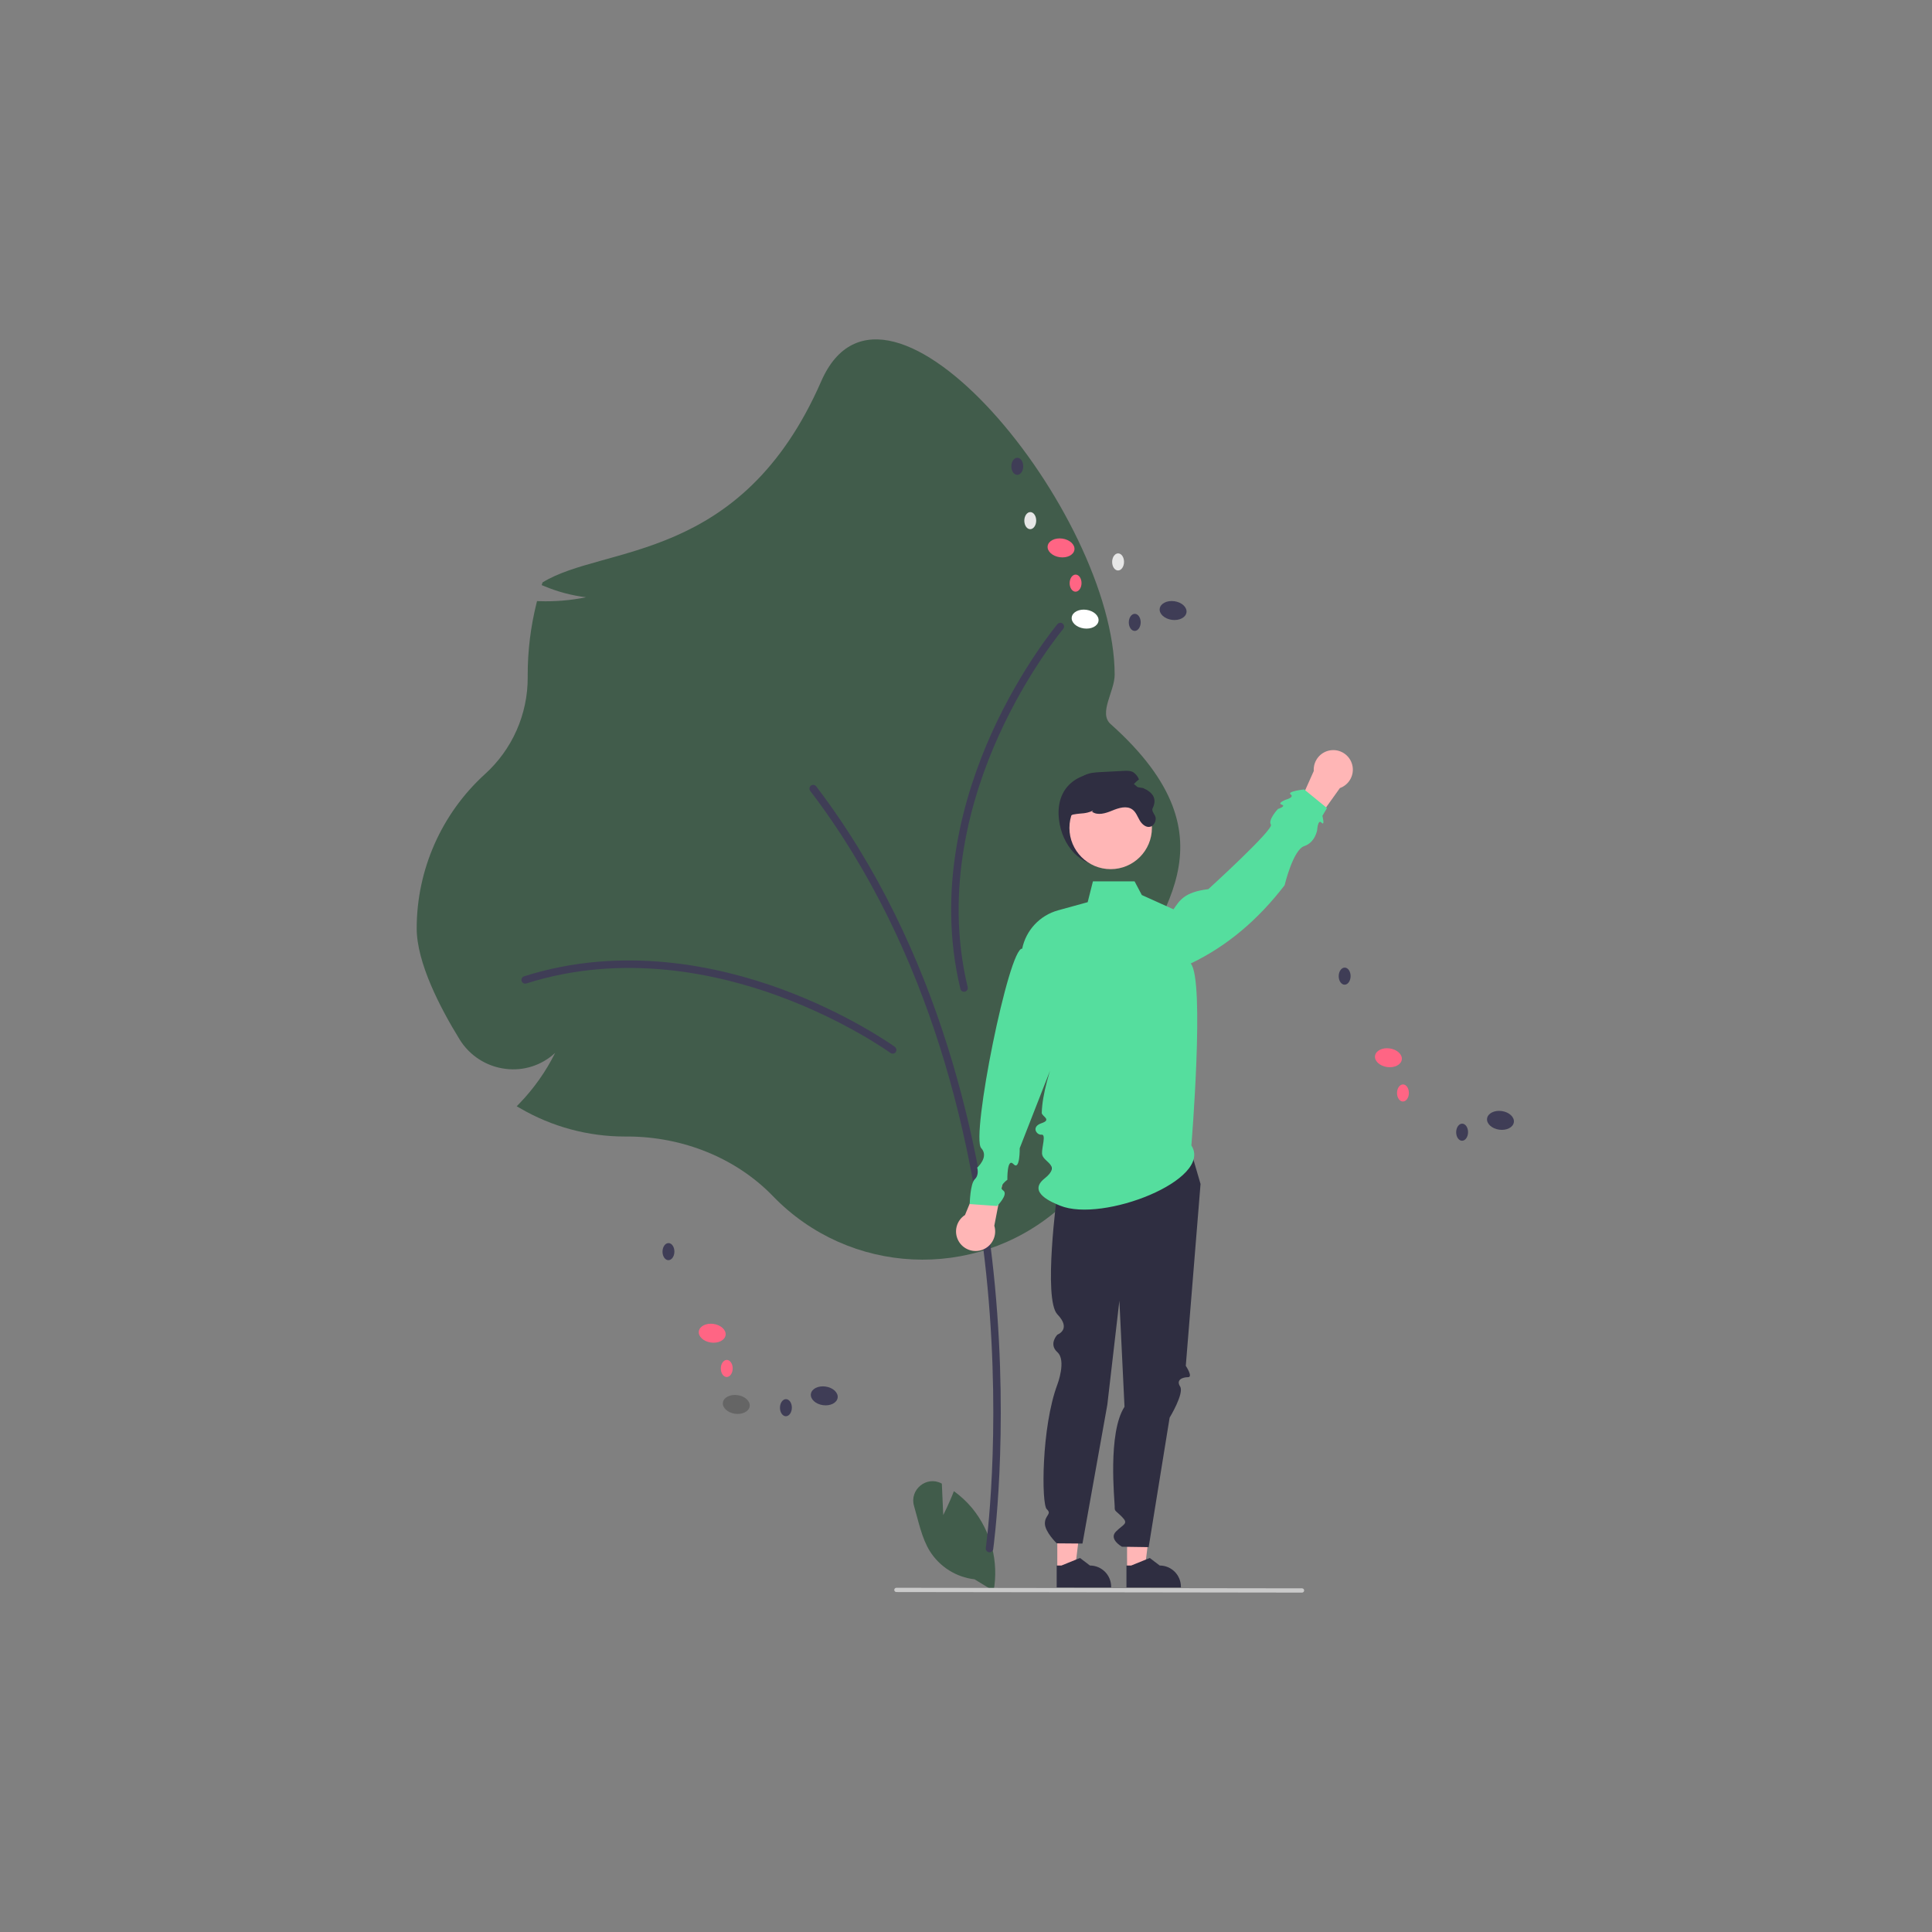 <?xml version="1.0" encoding="UTF-8" standalone="no" ?>
<!DOCTYPE svg PUBLIC "-//W3C//DTD SVG 1.1//EN" "http://www.w3.org/Graphics/SVG/1.1/DTD/svg11.dtd">
<svg xmlns="http://www.w3.org/2000/svg" xmlns:xlink="http://www.w3.org/1999/xlink" version="1.1" width="1080" height="1080" viewBox="0 0 1080 1080" xml:space="preserve">
<rect x="0" y="0" width="1080" height="1080" fill="#808080" stroke="none"/>
<desc>Created with Fabric.js 5.2.4</desc>
<defs>
</defs>
<g transform="matrix(1 0 0 1 540 540)" id="8d7c5824-beea-4cdf-823a-c248144c4549"  >
<rect style="stroke: none; stroke-width: 1; stroke-dasharray: none; stroke-linecap: butt; stroke-dashoffset: 0; stroke-linejoin: miter; stroke-miterlimit: 4; fill: rgb(255,255,255); fill-rule: nonzero; opacity: 1; visibility: hidden;" vector-effect="non-scaling-stroke"  x="-540" y="-540" rx="0" ry="0" width="1080" height="1080" />
</g>
<g transform="matrix(1 0 0 1 540 540)" id="8ddffe95-0694-4287-b9bd-97260b83ab0c"  >
</g>
<g transform="matrix(1 0 0 1 446.35 446.94)"  >
<path style="stroke: none; stroke-width: 1; stroke-dasharray: none; stroke-linecap: butt; stroke-dashoffset: 0; stroke-linejoin: miter; stroke-miterlimit: 4; fill: rgb(65,92,75); fill-rule: nonzero; opacity: 1;" vector-effect="non-scaling-stroke"  transform=" translate(-506.74, -356.94)" d="M 492.391 578.564 C 471.903 557.435 442.213 545.317 410.934 545.317 L 409.728 545.32 C 389.125 545.328 368.89 539.863 351.092 529.485 L 349.24 528.406 L 350.732 526.869 C 358.807 518.514 365.551 508.967 370.725 498.563 C 363.285 505.499 353.149 508.774 343.058 507.501 C 332.395 506.23 322.901 500.148 317.287 490.994 C 306.355 473.257 293.324 448.088 293.324 428.914 C 293.358 396.145 307.172 364.901 331.387 342.823 C 346.721 328.997 355.448 309.299 355.386 288.652 L 355.38 287.199 C 355.378 273.758 357.021 260.368 360.271 247.326 L 360.601 246.009 L 361.956 246.057 C 370.694 246.354 379.437 245.622 388.003 243.875 C 379.968 242.889 372.107 240.798 364.644 237.662 L 363.186 237.072 L 363.681 235.578 C 397.782 214.464 474.758 225.398 519.437 123.175 C 555.666 40.285 683.493 196.755 683.493 287.199 C 683.493 296.428 674.36 308.623 681.197 314.723 C 755.107 380.661 704.11 423.003 688.032 465.608 C 684.217 475.717 692.489 486.814 692.489 497.751 C 692.489 499.606 692.441 501.522 692.348 503.444 L 692.206 506.399 L 689.741 504.759 C 684.866 501.566 680.347 497.859 676.262 493.703 C 684.847 513.459 684.017 536.041 674.006 555.115 C 666.26 569.734 658.766 580.2 651.734 586.22 C 604.964 626.243 535.108 622.886 492.391 578.564 Z" stroke-linecap="round" />
</g>
<g transform="matrix(1 0 0 1 533.42 858.67)"  >
<path style="stroke: none; stroke-width: 1; stroke-dasharray: none; stroke-linecap: butt; stroke-dashoffset: 0; stroke-linejoin: miter; stroke-miterlimit: 4; fill: rgb(65,92,75); fill-rule: nonzero; opacity: 1;" vector-effect="non-scaling-stroke"  transform=" translate(-593.81, -768.67)" d="M 587.667 756.931 L 586.885 739.355 Q 586.763 739.291 586.641 739.226 C 578.265 734.831 568.666 742.787 571.341 751.86 C 573.858 760.397 575.549 769.6 580.157 777.072 C 585.672 785.863 594.885 791.669 605.195 792.851 L 615.837 799.366 C 618.792 782.892 614.385 765.949 603.778 753.002 C 600.802 749.443 597.389 746.272 593.621 743.565 C 591.072 750.285 587.667 756.931 587.667 756.931 Z" stroke-linecap="round" />
</g>
<g transform="matrix(1 0 0 1 505.97 653.24)"  >
<path style="stroke: none; stroke-width: 1; stroke-dasharray: none; stroke-linecap: butt; stroke-dashoffset: 0; stroke-linejoin: miter; stroke-miterlimit: 4; fill: rgb(63,61,86); fill-rule: nonzero; opacity: 1;" vector-effect="non-scaling-stroke"  transform=" translate(-568.96, -584)" d="M 616.132 798.499 C 617.173 798.498 618.055 797.731 618.201 796.701 C 618.29 796.076 627.002 733.247 619.178 649.745 C 611.952 572.628 588.749 461.554 519.239 370.33 C 518.786 369.734 518.049 369.425 517.306 369.52 C 516.564 369.615 515.929 370.099 515.64 370.79 C 515.352 371.481 515.454 372.273 515.908 372.868 C 584.818 463.304 607.835 573.563 615.009 650.135 C 622.788 733.151 614.145 795.49 614.056 796.111 C 613.971 796.712 614.151 797.32 614.549 797.778 C 614.947 798.236 615.525 798.499 616.132 798.499 Z" stroke-linecap="round" />
</g>
<g transform="matrix(1 0 0 1 396.3 562.95)"  >
<path style="stroke: none; stroke-width: 1; stroke-dasharray: none; stroke-linecap: butt; stroke-dashoffset: 0; stroke-linejoin: miter; stroke-miterlimit: 4; fill: rgb(63,61,86); fill-rule: nonzero; opacity: 1;" vector-effect="non-scaling-stroke"  transform=" translate(-456.69, -472.95)" d="M 559.407 499.005 C 560.314 499.006 561.119 498.422 561.4 497.56 C 561.68 496.697 561.374 495.752 560.64 495.218 C 560.387 495.035 534.959 476.713 496.943 462.793 C 461.801 449.927 408.361 438.264 353.346 455.773 C 352.632 455.999 352.094 456.589 351.933 457.32 C 351.773 458.051 352.015 458.812 352.569 459.316 C 353.122 459.82 353.903 459.99 354.616 459.762 C 408.504 442.613 460.974 454.084 495.504 466.725 C 532.977 480.446 557.931 498.425 558.178 498.605 C 558.535 498.865 558.966 499.005 559.407 499.005 Z" stroke-linecap="round" />
</g>
<g transform="matrix(1 0 0 1 563.27 451.26)"  >
<path style="stroke: none; stroke-width: 1; stroke-dasharray: none; stroke-linecap: butt; stroke-dashoffset: 0; stroke-linejoin: miter; stroke-miterlimit: 4; fill: rgb(63,61,86); fill-rule: nonzero; opacity: 1;" vector-effect="non-scaling-stroke"  transform=" translate(-623.66, -361.26)" d="M 655.22 260.373 C 655.286 259.468 654.761 258.624 653.921 258.282 C 653.081 257.939 652.116 258.177 651.531 258.871 C 651.33 259.109 631.224 283.152 614.603 320.067 C 599.24 354.192 583.758 406.652 597.26 462.785 C 597.53 463.909 598.661 464.601 599.785 464.331 C 600.909 464.061 601.601 462.93 601.33 461.806 C 588.106 406.823 603.326 355.315 618.421 321.786 C 634.805 285.398 654.535 261.804 654.732 261.57 C 655.017 261.232 655.188 260.813 655.22 260.373 Z" stroke-linecap="round" />
</g>
<g transform="matrix(1 0 0 1 617.87 458.24)"  >
<path style="stroke: none; stroke-width: 1; stroke-dasharray: none; stroke-linecap: butt; stroke-dashoffset: 0; stroke-linejoin: miter; stroke-miterlimit: 4; fill: rgb(47,46,65); fill-rule: nonzero; opacity: 1;" vector-effect="non-scaling-stroke"  transform=" translate(-678.26, -368.25)" d="M 652.386 368.317 C 654.153 382.567 664.027 394.317 678.386 394.317 C 692.746 394.317 704.386 382.676 704.386 368.317 C 704.386 353.957 692.684 343.644 678.386 342.317 C 663.216 340.908 650.119 350.021 652.386 368.317 Z" stroke-linecap="round" />
</g>
<g transform="matrix(1 0 0 1 637.34 857.96)"  >
<polygon style="stroke: none; stroke-width: 1; stroke-dasharray: none; stroke-linecap: butt; stroke-dashoffset: 0; stroke-linejoin: miter; stroke-miterlimit: 4; fill: rgb(255,182,182); fill-rule: nonzero; opacity: 1;" vector-effect="non-scaling-stroke"  points="-7.3,19.1 2.6,19.09 7.31,-19.1 -7.31,-19.09 -7.3,19.1 " />
</g>
<g transform="matrix(1 0 0 1 644.91 879.15)"  >
<path style="stroke: none; stroke-width: 1; stroke-dasharray: none; stroke-linecap: butt; stroke-dashoffset: 0; stroke-linejoin: miter; stroke-miterlimit: 4; fill: rgb(47,46,65); fill-rule: nonzero; opacity: 1;" vector-effect="non-scaling-stroke"  transform=" translate(-705.3, -789.15)" d="M 690.081 797.376 L 720.528 797.375 L 720.528 796.99 C 720.527 790.445 715.222 785.139 708.677 785.139 L 708.676 785.139 L 703.114 780.92 L 692.738 785.14 L 690.08 785.14 Z" stroke-linecap="round" />
</g>
<g transform="matrix(1 0 0 1 598.34 857.96)"  >
<polygon style="stroke: none; stroke-width: 1; stroke-dasharray: none; stroke-linecap: butt; stroke-dashoffset: 0; stroke-linejoin: miter; stroke-miterlimit: 4; fill: rgb(255,182,182); fill-rule: nonzero; opacity: 1;" vector-effect="non-scaling-stroke"  points="-7.3,19.1 2.6,19.09 7.31,-19.1 -7.31,-19.09 -7.3,19.1 " />
</g>
<g transform="matrix(1 0 0 1 605.91 879.15)"  >
<path style="stroke: none; stroke-width: 1; stroke-dasharray: none; stroke-linecap: butt; stroke-dashoffset: 0; stroke-linejoin: miter; stroke-miterlimit: 4; fill: rgb(47,46,65); fill-rule: nonzero; opacity: 1;" vector-effect="non-scaling-stroke"  transform=" translate(-666.3, -789.15)" d="M 651.081 797.376 L 681.528 797.375 L 681.528 796.99 C 681.527 790.445 676.222 785.139 669.677 785.139 L 669.676 785.139 L 664.114 780.92 L 653.738 785.14 L 651.08 785.14 Z" stroke-linecap="round" />
</g>
<g transform="matrix(1 0 0 1 627.22 747.44)"  >
<path style="stroke: none; stroke-width: 1; stroke-dasharray: none; stroke-linecap: butt; stroke-dashoffset: 0; stroke-linejoin: miter; stroke-miterlimit: 4; fill: rgb(47,46,65); fill-rule: nonzero; opacity: 1;" vector-effect="non-scaling-stroke"  transform=" translate(-687.61, -657.44)" d="M 724.501 547.856 L 731.501 571.856 L 723.254 673.501 C 723.254 673.501 727.501 679.856 724.501 679.856 C 721.501 679.856 717.654 681.266 720.077 685.061 C 722.501 688.856 714.217 702.482 714.217 702.482 L 702.501 774.856 L 687.572 774.636 C 687.572 774.636 679.981 770.407 684.241 766.132 C 688.501 761.856 691.501 761.856 687.501 757.856 C 683.501 753.856 683.501 755.061 683.501 751.958 C 683.501 748.856 679.493 710.943 688.997 696.399 L 686.133 637.104 L 679.389 695.266 L 665.501 772.856 L 651.119 772.738 C 651.119 772.738 644.476 766.335 644.488 761.596 C 644.501 756.856 648.593 756.462 645.547 753.659 C 642.501 750.856 642.501 707.793 651.501 683.856 C 651.501 683.856 656.592 670.482 651.489 665.899 C 646.386 661.317 651.483 656.073 651.483 656.073 C 651.483 656.073 659.565 653.151 651.475 644.734 C 643.386 636.317 651.432 576.785 651.432 576.785 C 651.432 576.785 642.589 552.754 651.545 543.305 C 660.501 533.856 724.501 547.856 724.501 547.856 Z" stroke-linecap="round" />
</g>
<g transform="matrix(1 0 0 1 548.1 674.17)"  >
<path style="stroke: none; stroke-width: 1; stroke-dasharray: none; stroke-linecap: butt; stroke-dashoffset: 0; stroke-linejoin: miter; stroke-miterlimit: 4; fill: rgb(255,182,182); fill-rule: nonzero; opacity: 1;" vector-effect="non-scaling-stroke"  transform=" translate(-608.49, -584.18)" d="M 599.826 589.206 L 612.315 559.023 L 622.155 564.49 L 616.213 595.193 C 617.866 600.595 615.131 606.367 609.904 608.51 C 604.677 610.653 598.678 608.461 596.063 603.453 C 593.449 598.445 595.08 592.27 599.826 589.206 Z" stroke-linecap="round" />
</g>
<g transform="matrix(1 0 0 1 738.96 443.21)"  >
<path style="stroke: none; stroke-width: 1; stroke-dasharray: none; stroke-linecap: butt; stroke-dashoffset: 0; stroke-linejoin: miter; stroke-miterlimit: 4; fill: rgb(255,182,182); fill-rule: nonzero; opacity: 1;" vector-effect="non-scaling-stroke"  transform=" translate(-799.35, -353.21)" d="M 809.4 350.535 L 790.397 377.103 L 782.052 369.549 L 794.796 340.99 C 794.41 335.354 798.381 330.352 803.958 329.449 C 809.535 328.547 814.881 332.041 816.293 337.511 C 817.705 342.981 814.717 348.626 809.4 350.535 Z" stroke-linecap="round" />
</g>
<g transform="matrix(1 0 0 1 641.94 558.74)"  >
<path style="stroke: none; stroke-width: 1; stroke-dasharray: none; stroke-linecap: butt; stroke-dashoffset: 0; stroke-linejoin: miter; stroke-miterlimit: 4; fill: rgb(85,222,158); fill-rule: nonzero; opacity: 1;" vector-effect="non-scaling-stroke"  transform=" translate(-702.34, -468.74)" d="M 726.386 550.317 C 738.712 569.435 676.755 593.697 652.982 583.957 C 648.819 582.251 634.5 576.618 644.288 568.807 C 654.075 560.997 643.153 559.898 642.895 554.813 C 642.722 551.414 645.354 543.957 642.608 544.277 C 639.862 544.597 636.648 539.896 642.628 537.873 C 648.609 535.85 642.692 534.005 642.745 532.085 C 643.317 511.13 659.395 477.798 659.395 477.798 L 630.424 551.855 C 630.424 551.855 630.638 564.667 626.943 560.752 C 623.249 556.837 623.518 569.509 623.518 569.509 C 623.518 569.509 618.024 573.343 621.183 575.476 C 624.342 577.61 617.782 584.17 617.782 584.17 L 602.475 583.077 C 602.475 583.077 602.715 571.706 605.328 569.191 C 607.942 566.677 606.658 562.72 606.658 562.72 C 606.658 562.72 613.463 556.697 608.901 551.806 C 603.034 545.516 624.425 439.276 631.807 440.328 C 633.935 429.971 641.693 421.683 651.887 418.876 L 668.42 414.324 L 671.355 402.677 L 694.634 402.677 L 698.689 410.33 L 716.386 418.317 C 719.72 413.613 722.211 408.657 735.862 407.05 C 735.862 407.05 772.644 373.583 770.849 370.97 C 769.053 368.357 774.755 362.239 774.755 362.239 C 774.755 362.239 779.624 360.645 776.876 359.794 C 774.129 358.944 779.322 356.976 779.322 356.976 C 779.322 356.976 784.133 355.712 781.864 354.048 C 779.595 352.384 789.435 351.29 789.435 351.29 L 802.202 361.707 L 799.622 366.082 C 799.622 366.082 801.195 372.04 799.142 369.865 C 797.089 367.69 796.702 374.002 796.702 374.002 C 796.702 374.002 795.653 380.914 789.435 382.997 C 783.217 385.079 778.502 404.863 778.502 404.863 C 763.837 423.931 746.531 438.805 726.022 448.597 C 734.015 457.771 726.386 550.317 726.386 550.317 Z" stroke-linecap="round" />
</g>
<g transform="matrix(1 0 0 1 620.87 462.81)"  >
<circle style="stroke: none; stroke-width: 1; stroke-dasharray: none; stroke-linecap: butt; stroke-dashoffset: 0; stroke-linejoin: miter; stroke-miterlimit: 4; fill: rgb(255,182,182); fill-rule: nonzero; opacity: 1;" vector-effect="non-scaling-stroke"  cx="0" cy="0" r="23.056" />
</g>
<g transform="matrix(1 0 0 1 621.03 454.1)"  >
<path style="stroke: none; stroke-width: 1; stroke-dasharray: none; stroke-linecap: butt; stroke-dashoffset: 0; stroke-linejoin: miter; stroke-miterlimit: 4; fill: rgb(47,46,65); fill-rule: nonzero; opacity: 1;" vector-effect="non-scaling-stroke"  transform=" translate(-681.42, -364.1)" d="M 657.386 375.317 C 658.116 380.327 662.386 387.317 661.386 387.317 C 660.386 387.317 653.276 366.663 660.386 365.317 C 665.544 364.34 666.696 365.197 671.516 363.107 L 670.836 363.747 C 674.026 366.067 678.466 364.637 682.106 363.127 C 685.756 361.627 690.186 360.197 693.386 362.507 C 695.396 363.957 696.246 366.477 697.496 368.617 C 698.746 370.767 701.056 372.797 703.436 372.137 C 705.346 371.607 706.446 369.467 706.436 367.487 C 706.426 365.507 703.848 363.623 704.716 361.847 C 707.29 356.582 704.976 352.994 699.366 350.517 Q 696.306 350.052 693.246 349.567 C 694.315 348.086 695.611 346.783 697.086 345.707 C 696.463 344.109 695.386 342.729 693.986 341.737 C 692.356 340.767 690.336 340.837 688.446 340.937 Q 682.116 341.267 675.796 341.597 C 672.676 341.757 669.446 341.947 666.657 343.377 C 663.177 345.167 660.897 348.657 659.236 352.207 C 655.516 360.187 656.106 366.607 657.386 375.317 Z" stroke-linecap="round" />
</g>
<g transform="matrix(1 0 0 1 614.46 888.93)"  >
<path style="stroke: none; stroke-width: 1; stroke-dasharray: none; stroke-linecap: butt; stroke-dashoffset: 0; stroke-linejoin: miter; stroke-miterlimit: 4; fill: rgb(202,202,202); fill-rule: nonzero; opacity: 1;" vector-effect="non-scaling-stroke"  transform=" translate(-674.85, -798.94)" d="M 561.476 799.973 L 788.226 800.281 C 788.884 800.281 789.417 799.748 789.417 799.09 C 789.417 798.432 788.884 797.899 788.226 797.899 L 561.476 797.592 C 560.818 797.592 560.285 798.125 560.285 798.783 C 560.285 799.44 560.818 799.973 561.476 799.973 Z" stroke-linecap="round" />
</g>
<g transform="matrix(0.14 -0.99 0.99 0.14 411.59 785.09)"  >
<ellipse style="stroke: none; stroke-width: 1; stroke-dasharray: none; stroke-linecap: butt; stroke-dashoffset: 0; stroke-linejoin: miter; stroke-miterlimit: 4; fill: rgb(101,101,101); fill-rule: nonzero; opacity: 1;" vector-effect="non-scaling-stroke"  cx="0" cy="0" rx="5.257" ry="7.557" />
</g>
<g transform="matrix(0.14 -0.99 0.99 0.14 460.77 780.29)"  >
<ellipse style="stroke: none; stroke-width: 1; stroke-dasharray: none; stroke-linecap: butt; stroke-dashoffset: 0; stroke-linejoin: miter; stroke-miterlimit: 4; fill: rgb(63,61,86); fill-rule: nonzero; opacity: 1;" vector-effect="non-scaling-stroke"  cx="0" cy="0" rx="5.257" ry="7.557" />
</g>
<g transform="matrix(0.14 -0.99 0.99 0.14 398.13 745.28)"  >
<ellipse style="stroke: none; stroke-width: 1; stroke-dasharray: none; stroke-linecap: butt; stroke-dashoffset: 0; stroke-linejoin: miter; stroke-miterlimit: 4; fill: rgb(255,101,132); fill-rule: nonzero; opacity: 1;" vector-effect="non-scaling-stroke"  cx="0" cy="0" rx="5.257" ry="7.557" />
</g>
<g transform="matrix(0.01 -1 1 0.01 373.67 699.67)"  >
<ellipse style="stroke: none; stroke-width: 1; stroke-dasharray: none; stroke-linecap: butt; stroke-dashoffset: 0; stroke-linejoin: miter; stroke-miterlimit: 4; fill: rgb(63,61,86); fill-rule: nonzero; opacity: 1;" vector-effect="non-scaling-stroke"  cx="0" cy="0" rx="4.776" ry="3.322" />
</g>
<g transform="matrix(0.01 -1 1 0.01 406.26 764.98)"  >
<ellipse style="stroke: none; stroke-width: 1; stroke-dasharray: none; stroke-linecap: butt; stroke-dashoffset: 0; stroke-linejoin: miter; stroke-miterlimit: 4; fill: rgb(255,101,132); fill-rule: nonzero; opacity: 1;" vector-effect="non-scaling-stroke"  cx="0" cy="0" rx="4.776" ry="3.322" />
</g>
<g transform="matrix(0.01 -1 1 0.01 439.33 786.91)"  >
<ellipse style="stroke: none; stroke-width: 1; stroke-dasharray: none; stroke-linecap: butt; stroke-dashoffset: 0; stroke-linejoin: miter; stroke-miterlimit: 4; fill: rgb(63,61,86); fill-rule: nonzero; opacity: 1;" vector-effect="non-scaling-stroke"  cx="0" cy="0" rx="4.776" ry="3.322" />
</g>
<g transform="matrix(0.14 -0.99 0.99 0.14 838.77 626.29)"  >
<ellipse style="stroke: none; stroke-width: 1; stroke-dasharray: none; stroke-linecap: butt; stroke-dashoffset: 0; stroke-linejoin: miter; stroke-miterlimit: 4; fill: rgb(63,61,86); fill-rule: nonzero; opacity: 1;" vector-effect="non-scaling-stroke"  cx="0" cy="0" rx="5.257" ry="7.557" />
</g>
<g transform="matrix(0.14 -0.99 0.99 0.14 776.13 591.28)"  >
<ellipse style="stroke: none; stroke-width: 1; stroke-dasharray: none; stroke-linecap: butt; stroke-dashoffset: 0; stroke-linejoin: miter; stroke-miterlimit: 4; fill: rgb(255,101,132); fill-rule: nonzero; opacity: 1;" vector-effect="non-scaling-stroke"  cx="0" cy="0" rx="5.257" ry="7.557" />
</g>
<g transform="matrix(0.01 -1 1 0.01 751.67 545.67)"  >
<ellipse style="stroke: none; stroke-width: 1; stroke-dasharray: none; stroke-linecap: butt; stroke-dashoffset: 0; stroke-linejoin: miter; stroke-miterlimit: 4; fill: rgb(63,61,86); fill-rule: nonzero; opacity: 1;" vector-effect="non-scaling-stroke"  cx="0" cy="0" rx="4.776" ry="3.322" />
</g>
<g transform="matrix(0.01 -1 1 0.01 784.26 610.98)"  >
<ellipse style="stroke: none; stroke-width: 1; stroke-dasharray: none; stroke-linecap: butt; stroke-dashoffset: 0; stroke-linejoin: miter; stroke-miterlimit: 4; fill: rgb(255,101,132); fill-rule: nonzero; opacity: 1;" vector-effect="non-scaling-stroke"  cx="0" cy="0" rx="4.776" ry="3.322" />
</g>
<g transform="matrix(0.01 -1 1 0.01 817.33 632.91)"  >
<ellipse style="stroke: none; stroke-width: 1; stroke-dasharray: none; stroke-linecap: butt; stroke-dashoffset: 0; stroke-linejoin: miter; stroke-miterlimit: 4; fill: rgb(63,61,86); fill-rule: nonzero; opacity: 1;" vector-effect="non-scaling-stroke"  cx="0" cy="0" rx="4.776" ry="3.322" />
</g>
<g transform="matrix(0.14 -0.99 0.99 0.14 606.59 346.09)"  >
<ellipse style="stroke: none; stroke-width: 1; stroke-dasharray: none; stroke-linecap: butt; stroke-dashoffset: 0; stroke-linejoin: miter; stroke-miterlimit: 4; fill: rgb(255,255,255); fill-rule: nonzero; opacity: 1;" vector-effect="non-scaling-stroke"  cx="0" cy="0" rx="5.257" ry="7.557" />
</g>
<g transform="matrix(0.14 -0.99 0.99 0.14 655.77 341.29)"  >
<ellipse style="stroke: none; stroke-width: 1; stroke-dasharray: none; stroke-linecap: butt; stroke-dashoffset: 0; stroke-linejoin: miter; stroke-miterlimit: 4; fill: rgb(63,61,86); fill-rule: nonzero; opacity: 1;" vector-effect="non-scaling-stroke"  cx="0" cy="0" rx="5.257" ry="7.557" />
</g>
<g transform="matrix(0.14 -0.99 0.99 0.14 593.13 306.28)"  >
<ellipse style="stroke: none; stroke-width: 1; stroke-dasharray: none; stroke-linecap: butt; stroke-dashoffset: 0; stroke-linejoin: miter; stroke-miterlimit: 4; fill: rgb(255,101,132); fill-rule: nonzero; opacity: 1;" vector-effect="non-scaling-stroke"  cx="0" cy="0" rx="5.257" ry="7.557" />
</g>
<g transform="matrix(0.01 -1 1 0.01 575.92 291.04)"  >
<ellipse style="stroke: none; stroke-width: 1; stroke-dasharray: none; stroke-linecap: butt; stroke-dashoffset: 0; stroke-linejoin: miter; stroke-miterlimit: 4; fill: rgb(230,230,230); fill-rule: nonzero; opacity: 1;" vector-effect="non-scaling-stroke"  cx="0" cy="0" rx="4.776" ry="3.322" />
</g>
<g transform="matrix(0.01 -1 1 0.01 568.67 260.67)"  >
<ellipse style="stroke: none; stroke-width: 1; stroke-dasharray: none; stroke-linecap: butt; stroke-dashoffset: 0; stroke-linejoin: miter; stroke-miterlimit: 4; fill: rgb(63,61,86); fill-rule: nonzero; opacity: 1;" vector-effect="non-scaling-stroke"  cx="0" cy="0" rx="4.776" ry="3.322" />
</g>
<g transform="matrix(0.01 -1 1 0.01 625.02 314.12)"  >
<ellipse style="stroke: none; stroke-width: 1; stroke-dasharray: none; stroke-linecap: butt; stroke-dashoffset: 0; stroke-linejoin: miter; stroke-miterlimit: 4; fill: rgb(230,230,230); fill-rule: nonzero; opacity: 1;" vector-effect="non-scaling-stroke"  cx="0" cy="0" rx="4.776" ry="3.322" />
</g>
<g transform="matrix(0.01 -1 1 0.01 601.26 325.98)"  >
<ellipse style="stroke: none; stroke-width: 1; stroke-dasharray: none; stroke-linecap: butt; stroke-dashoffset: 0; stroke-linejoin: miter; stroke-miterlimit: 4; fill: rgb(255,101,132); fill-rule: nonzero; opacity: 1;" vector-effect="non-scaling-stroke"  cx="0" cy="0" rx="4.776" ry="3.322" />
</g>
<g transform="matrix(0.01 -1 1 0.01 634.33 347.91)"  >
<ellipse style="stroke: none; stroke-width: 1; stroke-dasharray: none; stroke-linecap: butt; stroke-dashoffset: 0; stroke-linejoin: miter; stroke-miterlimit: 4; fill: rgb(63,61,86); fill-rule: nonzero; opacity: 1;" vector-effect="non-scaling-stroke"  cx="0" cy="0" rx="4.776" ry="3.322" />
</g>
</svg>